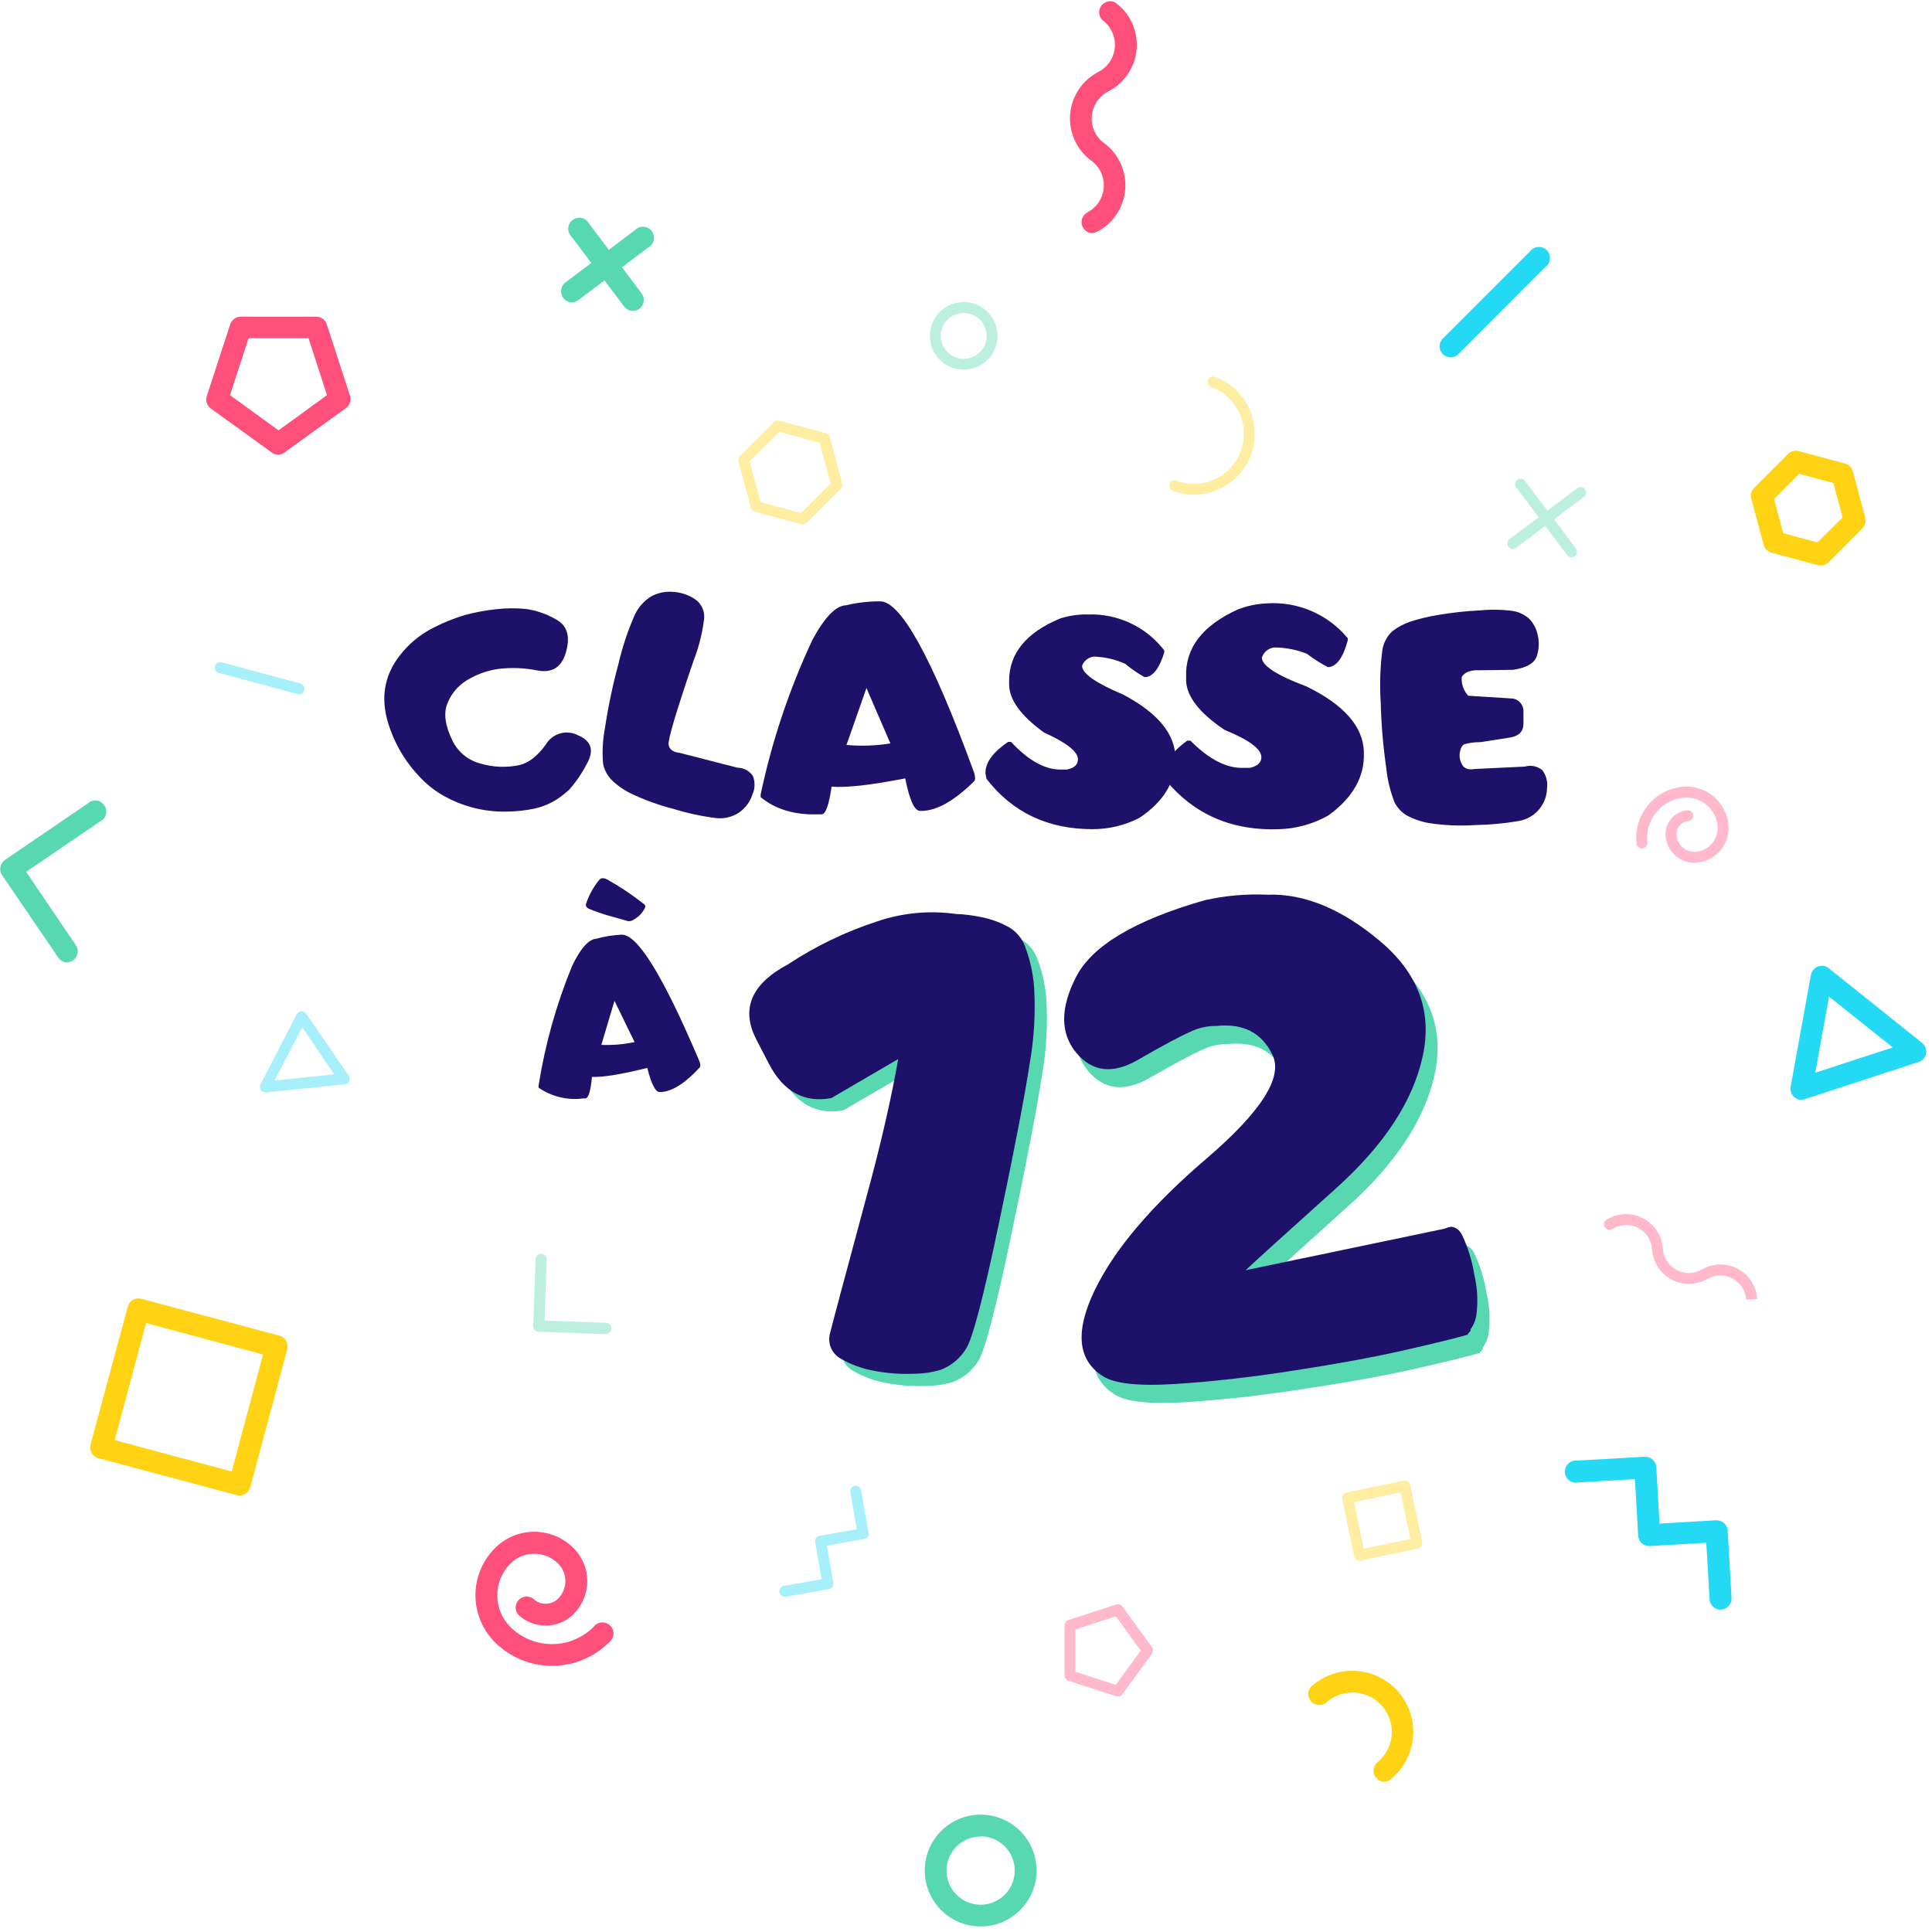 <?xml version="1.0" encoding="UTF-8"?>
<svg width="144px" height="144px" viewBox="0 0 144 144" version="1.1" xmlns="http://www.w3.org/2000/svg" xmlns:xlink="http://www.w3.org/1999/xlink">
    <title>Classea12-logo-dark</title>
    <g id="Symbols" stroke="none" stroke-width="1" fill="none" fill-rule="evenodd">
        <g id="logos/classea12-144-dark" fill-rule="nonzero">
            <g id="Classea12-logo-dark">
                <g id="Group" opacity="0.4" transform="translate(15.679, 22.281)">
                    <path d="M85.661,94.037 C85.464,94.042 85.29,93.905 85.249,93.711 L84.358,89.441 C84.336,89.336 84.357,89.226 84.415,89.136 C84.476,89.046 84.569,88.984 84.675,88.962 L88.946,88.071 C89.165,88.028 89.379,88.167 89.429,88.385 L90.32,92.655 C90.341,92.761 90.32,92.87 90.262,92.96 C90.202,93.052 90.109,93.115 90.002,93.138 L85.732,94.029 L85.661,94.037 Z M85.249,89.676 L85.971,93.146 L89.445,92.424 L88.711,88.95 L85.249,89.676 Z" id="Shape" fill="#FFD213"></path>
                    <path d="M4.089,59.139 C3.955,59.137 3.831,59.071 3.755,58.962 C3.673,58.838 3.664,58.681 3.73,58.549 L6.441,53.309 C6.507,53.183 6.633,53.101 6.775,53.09 C6.919,53.082 7.056,53.149 7.138,53.268 L10.315,57.897 C10.399,58.019 10.412,58.176 10.348,58.31 C10.286,58.439 10.161,58.526 10.018,58.541 L4.126,59.139 L4.089,59.139 Z M6.849,54.287 L4.786,58.252 L9.226,57.794 L6.849,54.287 Z" id="Shape" fill="#24D9F4"></path>
                    <path d="M56.148,5.273 C54.755,5.273 53.627,4.144 53.627,2.752 C53.627,1.36 54.755,0.231 56.148,0.231 C57.54,0.231 58.669,1.36 58.669,2.752 C58.669,4.144 57.54,5.273 56.148,5.273 L56.148,5.273 Z M56.148,1.048 C55.457,1.046 54.833,1.462 54.569,2.101 C54.305,2.739 54.453,3.474 54.943,3.961 C55.489,4.51 56.336,4.623 57.007,4.236 C57.678,3.849 58.005,3.059 57.803,2.312 C57.601,1.564 56.922,1.045 56.148,1.048 L56.148,1.048 Z" id="Shape" fill="#58D8B0"></path>
                    <path d="M73.308,14.586 C72.773,14.587 72.242,14.492 71.74,14.305 C71.534,14.224 71.428,13.995 71.501,13.785 C71.58,13.575 71.813,13.467 72.025,13.542 C72.949,13.884 73.972,13.845 74.868,13.432 C75.763,13.02 76.458,12.268 76.799,11.343 C77.141,10.418 77.101,9.395 76.689,8.5 C76.276,7.604 75.525,6.909 74.599,6.569 C74.389,6.489 74.281,6.257 74.356,6.045 C74.437,5.836 74.669,5.73 74.88,5.805 C77.224,6.675 78.423,9.276 77.562,11.623 C76.903,13.403 75.206,14.585 73.308,14.586 L73.308,14.586 Z" id="Path" fill="#FFD213"></path>
                    <path d="M6.631,29.456 C6.595,29.462 6.559,29.462 6.523,29.456 L0.627,27.872 C0.411,27.811 0.283,27.59 0.338,27.372 C0.399,27.156 0.62,27.028 0.838,27.084 L6.738,28.672 C6.922,28.737 7.035,28.922 7.009,29.116 C6.983,29.309 6.825,29.458 6.631,29.473 L6.631,29.456 Z" id="Path" fill="#24D9F4"></path>
                    <path d="M42.858,96.736 C42.71,96.748 42.567,96.681 42.483,96.56 C42.398,96.438 42.385,96.281 42.448,96.147 C42.51,96.013 42.64,95.923 42.787,95.911 L45.56,95.428 L45.077,92.655 C45.042,92.435 45.188,92.227 45.407,92.185 L48.18,91.702 L47.697,88.929 C47.662,88.709 47.808,88.501 48.028,88.459 C48.248,88.424 48.456,88.57 48.498,88.789 L49.055,91.962 C49.073,92.069 49.047,92.179 48.985,92.267 C48.922,92.355 48.827,92.414 48.721,92.432 L45.948,92.915 L46.435,95.688 C46.453,95.795 46.427,95.905 46.365,95.993 C46.302,96.081 46.207,96.14 46.101,96.158 L42.911,96.728 L42.858,96.736 Z" id="Path" fill="#24D9F4"></path>
                    <path d="M44.149,16.789 C44.113,16.793 44.077,16.793 44.042,16.789 L40.58,15.861 C40.439,15.822 40.33,15.712 40.291,15.572 L39.363,12.11 C39.326,11.97 39.365,11.822 39.466,11.718 L42.003,9.185 C42.11,9.075 42.269,9.034 42.416,9.077 L45.882,10.006 C46.022,10.044 46.132,10.154 46.171,10.295 L47.095,13.756 C47.132,13.896 47.092,14.045 46.992,14.148 L44.454,16.682 C44.371,16.758 44.261,16.796 44.149,16.789 L44.149,16.789 Z M41.017,15.139 L44.025,15.964 L46.229,13.76 L45.407,10.728 L42.395,9.903 L40.192,12.106 L41.017,15.139 Z" id="Shape" fill="#FFD213"></path>
                    <path d="M67.639,104.171 C67.597,104.17 67.555,104.164 67.515,104.15 L63.954,102.991 C63.788,102.935 63.675,102.779 63.674,102.603 L63.674,98.852 C63.675,98.677 63.788,98.521 63.954,98.465 L67.523,97.305 C67.691,97.253 67.873,97.313 67.977,97.454 L70.185,100.491 C70.287,100.634 70.287,100.826 70.185,100.969 L67.977,104.002 C67.898,104.11 67.772,104.173 67.639,104.171 L67.639,104.171 Z M64.478,102.327 L67.486,103.3 L69.343,100.746 L67.486,98.188 L64.478,99.166 L64.478,102.327 Z" id="Shape" fill="#FF507B"></path>
                    <g transform="translate(23.931, 13.203)" fill="#58D8B0" id="Path">
                        <path d="M5.504,63.954 L0.524,63.777 C0.416,63.774 0.314,63.726 0.243,63.645 C0.17,63.567 0.13,63.463 0.132,63.356 L0.309,58.376 C0.309,58.148 0.494,57.963 0.722,57.963 C0.95,57.963 1.135,58.148 1.135,58.376 L0.974,62.947 L5.545,63.108 C5.773,63.108 5.958,63.293 5.958,63.521 C5.958,63.749 5.773,63.934 5.545,63.934 L5.504,63.954 Z"></path>
                        <path d="M77.521,6.053 C77.392,6.052 77.272,5.991 77.195,5.888 L73.444,0.899 C73.325,0.786 73.285,0.614 73.341,0.459 C73.398,0.305 73.54,0.199 73.703,0.189 C73.867,0.179 74.021,0.267 74.096,0.413 L77.855,5.401 C77.943,5.525 77.956,5.688 77.888,5.825 C77.82,5.962 77.682,6.049 77.529,6.053 L77.521,6.053 Z"></path>
                        <path d="M73.147,5.434 C73.019,5.434 72.899,5.374 72.821,5.273 C72.689,5.093 72.724,4.841 72.899,4.704 L77.892,0.949 C78.004,0.828 78.177,0.786 78.332,0.841 C78.487,0.896 78.595,1.038 78.606,1.202 C78.617,1.366 78.529,1.521 78.383,1.597 L73.39,5.352 C73.32,5.404 73.235,5.433 73.147,5.434 L73.147,5.434 Z"></path>
                    </g>
                    <path d="M114.882,74.562 L114.47,74.562 C114.418,73.902 114.031,73.314 113.445,73.005 C112.859,72.696 112.156,72.709 111.581,73.04 C110.758,73.517 109.747,73.535 108.907,73.087 C108.067,72.64 107.518,71.79 107.455,70.841 C107.415,70.169 107.028,69.567 106.435,69.252 C105.841,68.936 105.126,68.952 104.546,69.293 C104.42,69.393 104.247,69.41 104.104,69.337 C103.96,69.263 103.872,69.113 103.879,68.953 C103.885,68.792 103.985,68.649 104.134,68.588 C104.957,68.108 105.969,68.089 106.81,68.537 C107.651,68.985 108.199,69.836 108.26,70.787 C108.301,71.458 108.688,72.059 109.281,72.376 C109.874,72.692 110.589,72.678 111.169,72.338 C111.991,71.859 113.003,71.839 113.843,72.286 C114.684,72.733 115.233,73.584 115.295,74.533 L114.882,74.562 Z" id="Path" fill="#FF507B"></path>
                    <path d="M110.612,42.028 C109.512,42.026 108.59,41.198 108.47,40.105 C108.416,39.629 108.554,39.151 108.854,38.777 C109.154,38.402 109.59,38.163 110.067,38.113 C110.29,38.091 110.489,38.25 110.517,38.472 C110.539,38.694 110.38,38.893 110.158,38.921 C109.896,38.949 109.656,39.08 109.492,39.286 C109.327,39.491 109.25,39.753 109.279,40.015 C109.363,40.75 110.024,41.28 110.76,41.203 C111.231,41.154 111.663,40.918 111.957,40.547 C112.252,40.179 112.389,39.708 112.337,39.239 C112.194,37.961 111.045,37.038 109.766,37.176 C108.115,37.364 106.926,38.85 107.105,40.502 C107.127,40.724 106.967,40.923 106.746,40.951 C106.522,40.973 106.322,40.812 106.296,40.588 C106.067,38.49 107.578,36.603 109.675,36.367 C111.4,36.177 112.953,37.419 113.145,39.144 C113.302,40.568 112.275,41.85 110.851,42.008 C110.769,42.02 110.69,42.028 110.612,42.028 L110.612,42.028 Z" id="Path" fill="#FF507B"></path>
                </g>
                <path d="M17.849,111.466 C17.778,111.466 17.707,111.457 17.639,111.437 L7.324,108.681 C7.115,108.624 6.938,108.488 6.829,108.301 C6.721,108.114 6.692,107.891 6.746,107.682 L9.527,97.375 C9.65,96.947 10.09,96.693 10.521,96.802 L20.837,99.558 C21.269,99.679 21.525,100.122 21.414,100.557 L18.654,110.847 C18.559,111.213 18.228,111.468 17.849,111.466 L17.849,111.466 Z M8.549,107.34 L17.272,109.675 L19.607,100.957 L10.889,98.613 L8.549,107.34 Z" id="Shape" fill="#FFD213"></path>
                <path d="M5.017,71.732 C4.748,71.729 4.497,71.595 4.345,71.373 L0.153,65.225 C-0.094,64.852 0.001,64.351 0.367,64.094 L6.519,59.902 C6.755,59.67 7.107,59.602 7.413,59.728 C7.719,59.855 7.92,60.152 7.923,60.483 C7.926,60.815 7.731,61.115 7.427,61.247 L1.948,64.982 L5.661,70.457 C5.824,70.708 5.839,71.027 5.699,71.292 C5.56,71.556 5.288,71.725 4.988,71.732 L5.017,71.732 Z" id="Path" fill="#58D8B0"></path>
                <path d="M134.262,81.969 C134.066,81.969 133.877,81.897 133.73,81.766 C133.515,81.577 133.414,81.29 133.462,81.007 L134.98,72.644 C135.038,72.365 135.235,72.136 135.502,72.037 C135.768,71.938 136.067,71.983 136.292,72.157 L143.27,77.739 C143.501,77.927 143.613,78.225 143.563,78.519 C143.508,78.814 143.298,79.055 143.014,79.15 L134.51,81.927 C134.43,81.953 134.347,81.967 134.262,81.969 L134.262,81.969 Z M136.326,74.282 L135.298,79.955 L141.075,78.069 L136.326,74.282 Z" id="Shape" fill="#24D9F4"></path>
                <path d="M73.093,143.587 C70.792,143.587 68.926,141.722 68.926,139.42 C68.926,137.119 70.792,135.253 73.093,135.253 C75.395,135.253 77.261,137.119 77.261,139.42 C77.258,141.721 75.394,143.585 73.093,143.587 L73.093,143.587 Z M73.093,136.883 C72.065,136.881 71.136,137.499 70.742,138.45 C70.347,139.4 70.565,140.494 71.292,141.221 C72.02,141.949 73.114,142.166 74.064,141.772 C75.014,141.377 75.633,140.449 75.631,139.42 C75.633,138.745 75.367,138.097 74.891,137.619 C74.415,137.141 73.768,136.871 73.093,136.87 L73.093,136.883 Z" id="Shape" fill="#58D8B0"></path>
                <path d="M47.173,23.176 C46.919,23.174 46.681,23.056 46.526,22.854 L42.606,17.651 C42.37,17.426 42.289,17.082 42.4,16.774 C42.51,16.467 42.792,16.254 43.118,16.231 C43.444,16.209 43.753,16.38 43.906,16.669 L47.825,21.868 C48.091,22.23 48.02,22.737 47.664,23.011 C47.523,23.117 47.351,23.175 47.173,23.176 L47.173,23.176 Z" id="Path" fill="#58D8B0"></path>
                <path d="M42.614,22.533 C42.271,22.52 41.971,22.296 41.862,21.97 C41.752,21.644 41.856,21.285 42.123,21.068 L47.326,17.152 C47.552,16.916 47.896,16.835 48.203,16.946 C48.51,17.057 48.723,17.339 48.746,17.665 C48.769,17.991 48.597,18.299 48.308,18.452 L43.101,22.372 C42.961,22.477 42.79,22.534 42.614,22.533 L42.614,22.533 Z" id="Path" fill="#58D8B0"></path>
                <path d="M108.103,26.638 C107.778,26.629 107.489,26.43 107.364,26.13 C107.24,25.829 107.303,25.484 107.526,25.247 L114.036,18.741 C114.229,18.478 114.558,18.354 114.876,18.422 C115.193,18.491 115.442,18.74 115.509,19.058 C115.576,19.376 115.451,19.704 115.188,19.896 L108.689,26.407 C108.534,26.561 108.322,26.644 108.103,26.638 Z" id="Path" fill="#24D9F4"></path>
                <path d="M128.247,119.978 C127.811,119.979 127.45,119.641 127.421,119.206 L127.178,114.99 L122.961,115.233 C122.513,115.254 122.13,114.913 122.099,114.466 L121.859,110.249 L117.639,110.492 C117.319,110.564 116.988,110.439 116.794,110.176 C116.6,109.912 116.58,109.559 116.743,109.275 C116.907,108.991 117.222,108.831 117.548,108.866 L122.577,108.578 C123.029,108.549 123.419,108.89 123.452,109.341 L123.691,113.558 L127.912,113.314 C128.359,113.295 128.74,113.636 128.771,114.082 L129.059,119.112 C129.078,119.558 128.738,119.939 128.292,119.97 L128.247,119.978 Z" id="Path" fill="#24D9F4"></path>
                <path d="M81.391,17.379 C81.02,17.358 80.71,17.091 80.632,16.729 C80.554,16.366 80.728,15.995 81.057,15.823 C81.754,15.457 82.211,14.755 82.266,13.969 C82.321,13.183 81.965,12.425 81.325,11.966 C80.244,11.162 79.653,9.859 79.762,8.516 C79.871,7.173 80.664,5.982 81.861,5.364 C82.565,5.005 83.032,4.306 83.094,3.518 C83.156,2.731 82.805,1.967 82.167,1.502 C81.878,1.215 81.841,0.761 82.08,0.432 C82.319,0.102 82.762,-0.004 83.124,0.182 C84.221,0.979 84.825,2.289 84.72,3.641 C84.615,4.993 83.815,6.194 82.608,6.812 C81.905,7.171 81.438,7.87 81.376,8.658 C81.313,9.445 81.664,10.209 82.303,10.674 C83.384,11.477 83.975,12.781 83.866,14.124 C83.757,15.466 82.963,16.658 81.766,17.276 L81.729,17.276 C81.626,17.335 81.51,17.37 81.391,17.379 L81.391,17.379 Z" id="Path" fill="#FF507B"></path>
                <path d="M41.145,124.162 C39.55,124.164 38.02,123.532 36.891,122.404 C35.959,121.475 35.435,120.213 35.435,118.897 C35.435,117.581 35.959,116.319 36.891,115.39 C37.666,114.609 38.721,114.169 39.821,114.169 C40.921,114.169 41.976,114.609 42.75,115.39 C43.403,116.041 43.77,116.925 43.77,117.847 C43.77,118.769 43.403,119.653 42.75,120.304 C41.599,121.45 39.738,121.45 38.587,120.304 C38.353,119.976 38.39,119.526 38.675,119.241 C38.96,118.955 39.41,118.918 39.738,119.153 C40.253,119.664 41.084,119.664 41.599,119.153 C42.319,118.431 42.319,117.263 41.599,116.541 C40.616,115.56 39.025,115.56 38.042,116.541 C36.738,117.847 36.738,119.963 38.042,121.269 C39.756,122.966 42.517,122.966 44.232,121.269 C44.422,121.003 44.752,120.874 45.072,120.942 C45.393,121.009 45.643,121.259 45.711,121.58 C45.778,121.9 45.649,122.23 45.383,122.421 C44.256,123.538 42.732,124.164 41.145,124.162 L41.145,124.162 Z" id="Path" fill="#FF507B"></path>
                <path d="M135.707,42.148 C135.636,42.148 135.565,42.139 135.496,42.123 L132.034,41.195 C131.753,41.118 131.534,40.898 131.457,40.617 L130.528,37.155 C130.455,36.874 130.535,36.574 130.739,36.367 L133.272,33.834 C133.479,33.63 133.779,33.55 134.06,33.623 L137.522,34.552 C137.802,34.628 138.021,34.846 138.1,35.125 L139.028,38.591 C139.099,38.872 139.018,39.17 138.814,39.375 L136.28,41.913 C136.127,42.063 135.921,42.147 135.707,42.148 L135.707,42.148 Z M132.909,39.742 L135.463,40.427 L137.336,38.558 L136.651,36.004 L134.097,35.319 L132.224,37.188 L132.909,39.742 Z" id="Shape" fill="#FFD213"></path>
                <path d="M20.758,33.896 C20.587,33.896 20.419,33.842 20.28,33.743 L15.708,30.442 C15.424,30.233 15.305,29.867 15.411,29.53 L17.16,24.166 C17.272,23.835 17.582,23.61 17.932,23.605 L23.585,23.605 C23.923,23.61 24.224,23.821 24.344,24.138 L26.089,29.501 C26.195,29.838 26.076,30.204 25.792,30.413 L21.22,33.714 C21.089,33.821 20.927,33.884 20.758,33.896 L20.758,33.896 Z M17.144,29.452 L20.758,32.076 L24.373,29.452 L22.995,25.206 L18.526,25.206 L17.144,29.452 Z" id="Shape" fill="#FF507B"></path>
                <path d="M103.177,132.802 C102.837,132.792 102.538,132.574 102.424,132.254 C102.31,131.934 102.404,131.576 102.661,131.354 C103.265,130.863 103.649,130.151 103.726,129.376 C103.804,128.602 103.569,127.828 103.073,127.228 C102.582,126.624 101.871,126.241 101.096,126.164 C100.322,126.086 99.549,126.321 98.947,126.815 C98.729,127.056 98.39,127.146 98.08,127.046 C97.771,126.945 97.55,126.672 97.515,126.349 C97.48,126.026 97.639,125.712 97.92,125.548 C99.182,124.524 100.894,124.25 102.413,124.831 C103.931,125.411 105.024,126.758 105.28,128.363 C105.536,129.968 104.917,131.588 103.655,132.612 C103.52,132.725 103.352,132.791 103.177,132.802 L103.177,132.802 Z" id="Path" fill="#FFD213"></path>
                <g id="Group" transform="translate(28.47, 43.736)" fill="#1E1169">
                    <path d="M10.703,1.65 C11.505,1.76 12.278,2.026 12.977,2.434 C13.802,2.884 14.041,3.672 13.727,4.828 C13.414,5.983 12.7,6.445 11.59,6.239 C10.626,6.042 9.637,6.003 8.661,6.123 C7.846,6.242 7.063,6.523 6.358,6.948 C5.682,7.352 5.16,7.969 4.873,8.702 C4.572,9.449 4.716,10.394 5.286,11.532 C5.71,12.359 6.471,12.961 7.373,13.183 C8.3,13.453 9.279,13.492 10.224,13.294 C10.926,13.137 11.59,12.623 12.217,11.751 C12.711,10.913 13.78,10.615 14.635,11.079 C15.62,11.502 15.829,12.212 15.262,13.208 C14.903,13.908 14.455,14.56 13.93,15.147 C13.718,15.339 13.497,15.519 13.265,15.687 C12.691,16.099 12.038,16.389 11.347,16.537 C10.681,16.674 10.004,16.747 9.325,16.756 C8.431,16.778 7.539,16.669 6.676,16.434 C5.97,16.243 5.289,15.966 4.65,15.609 C3.983,15.241 3.377,14.77 2.855,14.214 C1.86,13.191 1.096,11.965 0.615,10.621 C-0.161,8.53 0.087,6.684 1.357,5.083 C1.975,4.288 2.752,3.632 3.639,3.156 C4.47,2.71 5.345,2.352 6.251,2.088 C6.983,1.892 7.729,1.754 8.483,1.675 C9.22,1.588 9.964,1.58 10.703,1.65 L10.703,1.65 Z" id="Path"></path>
                    <path d="M23.997,2.496 C23.861,3.535 23.599,4.553 23.217,5.529 C21.908,9.361 21.291,11.447 21.365,11.788 C21.435,12.131 21.707,12.329 22.19,12.378 L26.494,13.484 C26.957,13.488 27.389,13.719 27.649,14.103 C27.82,14.544 27.808,15.036 27.616,15.469 C27.441,16.019 27.09,16.496 26.617,16.826 C26.112,17.161 25.504,17.307 24.901,17.239 C23.825,17.105 22.763,16.875 21.728,16.554 C20.635,16.277 19.572,15.892 18.555,15.407 C18.01,15.143 17.512,14.79 17.082,14.363 C16.776,14.033 16.567,13.624 16.48,13.183 C16.404,12.298 16.451,11.406 16.62,10.534 C16.86,8.93 17.194,7.342 17.618,5.777 C17.913,4.502 18.327,3.259 18.856,2.063 C19.121,1.511 19.537,1.046 20.057,0.722 C20.56,0.444 21.135,0.325 21.707,0.38 C22.298,0.415 22.868,0.609 23.358,0.941 C23.851,1.294 24.1,1.898 23.997,2.496 L23.997,2.496 Z" id="Path"></path>
                    <path d="M37.098,1.085 C38.646,1.027 40.973,5.232 44.079,13.699 C44.24,14.132 44.248,14.404 44.108,14.524 C42.664,15.935 41.396,16.661 40.303,16.702 L40.101,16.702 C39.689,16.702 39.321,15.895 39,14.28 C36.422,14.784 34.593,14.989 33.512,14.895 C33.318,16.261 33.07,16.958 32.769,16.958 L32.559,16.958 C30.79,17.024 29.346,16.599 28.226,15.683 L28.226,15.473 C29.068,11.485 30.368,7.609 32.101,3.92 C33.009,2.253 33.834,1.406 34.577,1.378 C35.403,1.183 36.249,1.084 37.098,1.085 L37.098,1.085 Z M34.622,11.788 C35.713,11.889 36.813,11.85 37.894,11.673 L36.111,7.547 L34.622,11.788 Z" id="Shape"></path>
                    <path d="M52.636,2.063 C54.847,1.989 56.957,2.984 58.306,4.737 L58.306,4.894 C57.929,6.12 57.44,6.734 56.841,6.734 C56.326,6.447 55.84,6.113 55.388,5.735 C54.663,5.413 53.883,5.232 53.09,5.203 C52.677,5.232 52.321,5.502 52.182,5.892 C52.182,6.461 53.203,7.175 55.244,8.033 C57.841,9.409 59.139,10.992 59.139,12.783 L59.139,12.857 C59.139,14.568 58.248,16.022 56.465,17.218 C55.378,17.781 54.17,18.071 52.946,18.064 C49.62,18.064 46.99,16.814 45.057,14.313 L44.982,13.926 L44.982,13.859 C44.982,13.088 45.544,12.325 46.666,11.561 L46.889,11.561 C48.168,12.937 49.396,13.624 50.573,13.624 L51.027,13.624 C51.588,13.521 51.873,13.265 51.873,12.857 C51.873,12.287 51.029,11.622 49.34,10.86 C47.609,9.606 46.744,8.408 46.744,7.266 L46.744,7.014 C46.744,4.957 48.021,3.403 50.573,2.352 C51.241,2.143 51.937,2.046 52.636,2.063 L52.636,2.063 Z" id="Path"></path>
                    <path d="M65.918,1.238 C68.24,1.073 70.499,2.039 71.983,3.833 L71.983,3.998 C71.631,5.302 71.14,5.966 70.51,5.991 C69.96,5.708 69.436,5.375 68.947,4.997 C68.172,4.684 67.344,4.523 66.508,4.522 C66.076,4.569 65.711,4.867 65.58,5.281 C65.596,5.887 66.705,6.602 68.905,7.427 C71.692,8.786 73.118,10.402 73.184,12.275 L73.184,12.358 C73.25,14.157 72.367,15.719 70.535,17.045 C69.413,17.677 68.154,18.028 66.867,18.068 C63.368,18.197 60.554,16.983 58.425,14.425 L58.33,14.012 L58.33,13.942 C58.303,13.133 58.865,12.308 60.018,11.466 L60.253,11.466 C61.65,12.866 62.968,13.543 64.206,13.496 L64.684,13.496 C65.27,13.368 65.559,13.084 65.543,12.671 C65.522,12.073 64.606,11.404 62.803,10.666 C60.932,9.412 59.977,8.185 59.935,6.985 L59.935,6.742 C59.856,4.577 61.139,2.894 63.785,1.692 C64.467,1.425 65.187,1.272 65.918,1.238 L65.918,1.238 Z" id="Path"></path>
                    <path d="M84.304,6.189 L81.795,6.222 C81.143,6.193 80.702,6.358 80.475,6.721 C80.44,7.234 80.616,7.74 80.962,8.12 L84.312,8.331 C84.745,8.418 85.062,8.789 85.08,9.23 L85.08,10.196 C85.08,10.757 84.778,11.099 84.135,11.227 L81.849,11.582 C81.452,11.577 81.056,11.628 80.673,11.735 C80.512,11.809 80.401,12.003 80.343,12.32 C80.282,12.639 80.339,12.969 80.504,13.249 C80.669,13.558 80.987,13.661 81.453,13.579 L85.191,13.401 C85.637,13.269 86.119,13.366 86.478,13.661 C86.768,14.035 86.897,14.509 86.837,14.978 C86.832,16.201 85.95,17.243 84.745,17.453 C83.671,17.639 82.584,17.741 81.494,17.759 C80.365,17.835 79.23,17.789 78.111,17.622 C77.511,17.528 76.931,17.334 76.394,17.049 C76.008,16.82 75.693,16.488 75.482,16.092 C75.155,15.265 74.944,14.397 74.855,13.513 C74.621,11.909 74.483,10.293 74.443,8.673 C74.357,7.374 74.394,6.07 74.554,4.778 C74.625,4.212 74.895,3.689 75.317,3.305 C75.716,2.999 76.162,2.761 76.638,2.599 C77.325,2.377 78.029,2.209 78.742,2.096 C79.771,1.921 80.81,1.808 81.853,1.758 C82.677,1.68 83.508,1.696 84.329,1.807 C84.75,1.885 85.144,2.072 85.472,2.348 C85.797,2.668 86.023,3.074 86.124,3.52 C86.264,4.049 86.251,4.607 86.086,5.129 C85.927,5.682 85.333,6.035 84.304,6.189 L84.304,6.189 Z" id="Path"></path>
                    <path d="M17.829,25.932 C19.001,25.831 20.926,28.931 23.605,35.233 C23.746,35.554 23.762,35.761 23.659,35.851 C22.619,36.982 21.683,37.58 20.857,37.655 L20.705,37.655 C20.391,37.679 20.082,37.081 19.776,35.86 C17.851,36.338 16.475,36.563 15.65,36.532 C15.555,37.58 15.394,38.113 15.163,38.133 L15.007,38.133 C13.834,38.29 12.646,38.005 11.673,37.333 L11.673,37.172 C12.157,34.113 12.996,31.12 14.173,28.255 C14.797,26.957 15.394,26.283 15.964,26.234 C16.572,26.063 17.198,25.962 17.829,25.932 L17.829,25.932 Z M16.352,34.143 C17.182,34.179 18.014,34.108 18.827,33.933 L17.33,30.859 L16.352,34.143 Z" id="Shape"></path>
                </g>
                <path d="M72.144,69.029 C72.805,69.057 73.462,69.14 74.108,69.277 C74.832,69.427 75.528,69.688 76.171,70.052 C76.693,70.378 77.094,70.867 77.31,71.443 C77.692,72.437 77.921,73.483 77.991,74.546 C78.1,76.442 77.987,78.345 77.653,80.215 C77.29,82.597 76.53,86.542 75.375,92.049 C74.22,97.556 73.403,100.683 72.924,101.431 C72.48,102.148 71.815,102.701 71.03,103.007 C70.36,103.204 69.666,103.303 68.967,103.3 C68,103.337 67.031,103.265 66.079,103.086 C65.207,102.934 64.369,102.63 63.603,102.186 C62.946,101.843 62.599,101.104 62.753,100.379 C62.844,99.983 63.866,96.157 65.819,88.9 C66.705,85.558 67.384,82.539 67.857,79.844 L62.873,82.753 C60.849,83.132 59.292,82.268 58.202,80.161 L57.27,78.354 C56.117,76.093 56.916,74.232 59.667,72.772 C61.714,71.42 63.935,70.351 66.269,69.594 C68.156,68.946 70.169,68.753 72.144,69.029 L72.144,69.029 Z" id="Path" fill="#58D8B0"></path>
                <path d="M71.237,68.121 C71.896,68.145 72.552,68.228 73.197,68.369 C73.921,68.516 74.618,68.777 75.26,69.145 C75.782,69.47 76.183,69.959 76.398,70.535 C76.776,71.529 77.005,72.573 77.079,73.634 C77.188,75.532 77.075,77.436 76.741,79.307 C76.378,81.687 75.619,85.631 74.463,91.141 C73.308,96.651 72.49,99.778 72.008,100.524 C71.565,101.241 70.9,101.794 70.114,102.1 C69.444,102.295 68.749,102.393 68.051,102.393 C67.083,102.429 66.114,102.356 65.163,102.174 C64.292,102.022 63.454,101.719 62.687,101.279 C62.032,100.934 61.686,100.195 61.842,99.471 C61.93,99.075 62.952,95.249 64.907,87.993 C65.793,84.651 66.472,81.632 66.946,78.936 L61.961,81.845 C59.934,82.222 58.377,81.358 57.291,79.254 L56.358,77.446 C55.206,75.185 56.005,73.324 58.755,71.864 C60.803,70.512 63.024,69.442 65.357,68.683 C67.246,68.036 69.26,67.844 71.237,68.121 L71.237,68.121 Z" id="Path" fill="#1E1169"></path>
                <path d="M109.919,93.484 C110.342,94.403 110.638,95.374 110.797,96.373 C111.028,97.351 111.081,98.363 110.954,99.36 C110.898,99.75 110.748,100.121 110.517,100.441 L110.517,100.519 L110.517,100.569 C110.499,100.575 110.483,100.586 110.472,100.602 L110.434,100.66 C110.416,100.665 110.4,100.677 110.389,100.693 L110.352,100.75 C110.338,100.751 110.325,100.758 110.317,100.769 C110.309,100.781 110.307,100.795 110.311,100.808 C110.303,100.816 110.303,100.829 110.311,100.837 C109.353,101.112 107.755,101.504 105.516,102.013 C103.277,102.522 100.563,103.016 97.375,103.494 C94.22,103.987 91.256,104.324 88.484,104.505 C85.711,104.687 83.894,104.487 83.033,103.907 C81.176,102.708 80.977,100.587 82.435,97.545 C83.893,94.502 86.672,91.23 90.774,87.729 C94.858,84.224 96.509,81.645 95.725,79.992 C94.941,78.339 93.545,77.614 91.537,77.818 C90.882,77.809 90.235,77.95 89.643,78.23 C88.9,78.549 87.586,79.251 85.699,80.335 C83.812,81.418 82.273,81.24 81.081,79.798 C79.888,78.354 79.888,76.473 81.081,74.154 C82.275,71.835 85.472,69.933 90.67,68.447 C92.199,68.094 93.769,67.948 95.337,68.014 C98.069,67.921 100.865,69.07 103.725,71.464 C106.586,73.857 107.655,76.726 106.931,80.071 C106.211,83.41 104.053,86.694 100.458,89.924 C96.862,93.153 94.625,95.186 93.744,96.022 L108.561,92.932 C108.644,92.894 108.73,92.861 108.817,92.833 L109.081,92.783 C109.16,92.79 109.238,92.808 109.312,92.837 L109.51,92.948 C109.595,93.001 109.668,93.072 109.725,93.154 C109.806,93.254 109.871,93.365 109.919,93.484 L109.919,93.484 Z" id="Path" fill="#58D8B0"></path>
                <path d="M109.007,92.119 C109.431,93.036 109.727,94.008 109.886,95.007 C110.119,95.986 110.172,97 110.042,97.998 C109.989,98.39 109.839,98.761 109.605,99.079 L109.605,99.154 L109.605,99.207 C109.587,99.212 109.572,99.224 109.564,99.24 L109.523,99.298 C109.505,99.302 109.489,99.315 109.481,99.331 L109.44,99.389 C109.411,99.389 109.399,99.414 109.403,99.447 C109.407,99.48 109.403,99.447 109.403,99.476 C108.451,99.751 106.853,100.143 104.608,100.651 C102.364,101.16 99.667,101.657 96.517,102.141 C93.365,102.636 90.401,102.973 87.625,103.152 C84.85,103.331 83.033,103.131 82.175,102.554 C80.318,101.357 80.12,99.236 81.581,96.191 C83.041,93.146 85.814,89.874 89.899,86.375 C93.989,82.876 95.64,80.298 94.85,78.639 C94.061,76.98 92.665,76.257 90.662,76.469 C90.008,76.46 89.36,76.601 88.768,76.881 C88.026,77.197 86.711,77.9 84.824,78.99 C82.937,80.079 81.398,79.9 80.207,78.453 C79.018,77.009 79.018,75.128 80.207,72.809 C81.395,70.49 84.59,68.586 89.792,67.098 C91.322,66.754 92.891,66.615 94.458,66.686 C97.192,66.587 99.989,67.736 102.847,70.135 C105.705,72.534 106.769,75.396 106.04,78.721 C105.322,82.061 103.166,85.346 99.57,88.579 C95.975,91.811 93.731,93.843 92.837,94.677 L107.658,91.582 L107.909,91.487 L108.173,91.434 C108.254,91.442 108.333,91.46 108.408,91.487 L108.607,91.599 C108.689,91.653 108.761,91.724 108.817,91.805 C108.897,91.899 108.961,92.005 109.007,92.119 L109.007,92.119 Z" id="Path" fill="#1E1169"></path>
                <path d="M45.267,65.555 C46.234,66.1 47.157,66.72 48.028,67.408 C48.111,67.478 48.125,67.601 48.061,67.688 C47.889,68.032 47.62,68.319 47.289,68.513 C47.156,68.617 46.991,68.668 46.823,68.658 L45.354,68.245 C44.875,68.107 44.404,67.943 43.943,67.754 C43.712,67.663 43.629,67.527 43.687,67.342 C43.901,66.711 44.225,66.123 44.644,65.605 C44.789,65.423 44.995,65.411 45.267,65.555 L45.267,65.555 Z" id="Path" fill="#1E1169"></path>
            </g>
        </g>
    </g>
</svg>
